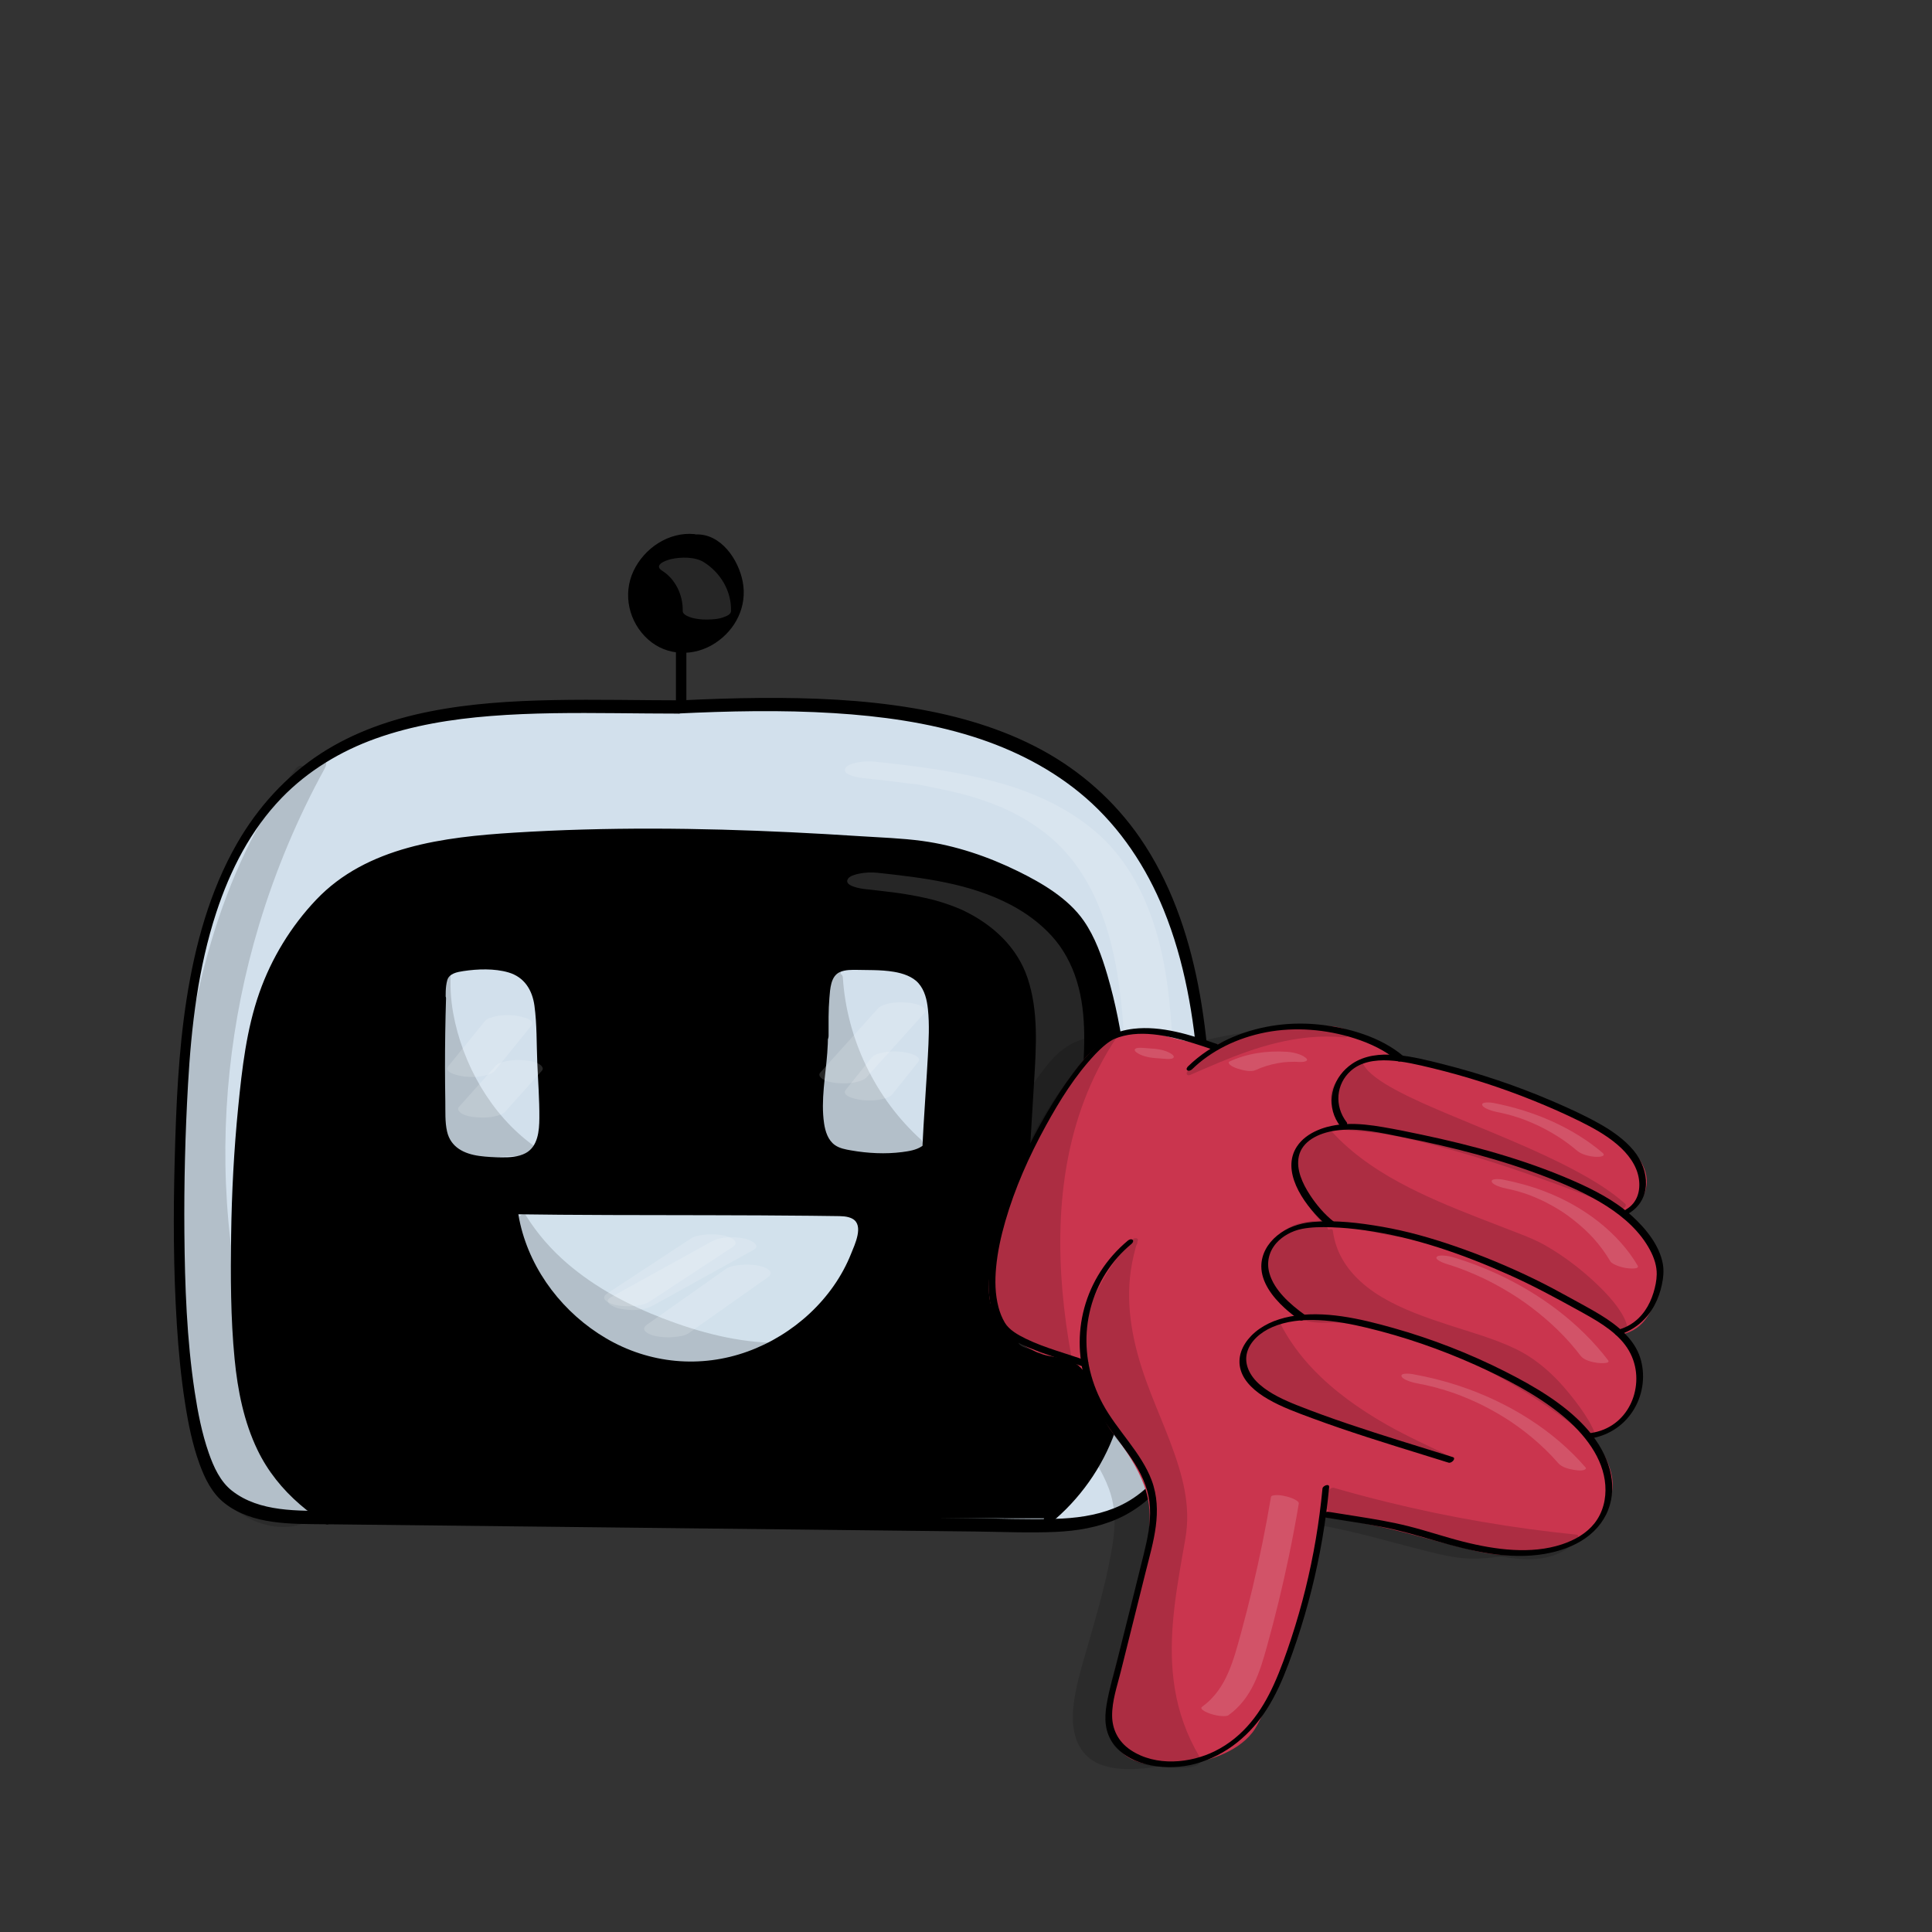 <?xml version="1.0" encoding="utf-8"?>
<!-- Generator: Adobe Adobe Illustrator 24.2.0, SVG Export Plug-In . SVG Version: 6.00 Build 0)  -->
<svg version="1.1" xmlns="http://www.w3.org/2000/svg" xmlns:xlink="http://www.w3.org/1999/xlink" x="0px" y="0px"
	 viewBox="0 0 2000 2000" style="enable-background:new 0 0 2000 2000;" xml:space="preserve">
<rect x="0" y="0" width="2000" height="2000" fill="#333333" stroke="none"/>
<style type="text/css">
	.st0{fill:#D2E0EC;}
	.st1{fill:#D2E1EC;}
	.st2{opacity:0.149;}
	.st3{fill:#FFFFFF;}
	.st4{fill:#CA354E;}
</style>
<g id="Ebene_3">
	<g>
		<path class="st0" d="M705.12,731.86c-239.27,0-487.47-32.22-514.71,374.85c-7.8,116.48-14.06,390.51,42.84,440.41
			c25.02,21.93,61.38,23.43,94.65,23.8c244.17,2.72,488.33,5.44,732.5,8.16c48.67,0.54,133.77,5.81,169.93-101.04
			c24.11-71.23,25-292.62,12.47-403.31c-37-326.77-268.02-356.25-540.45-342.87"/>
		<g>
			<path d="M707.7,725c-45.02-0.01-90.04-1.16-135.05-0.27c-42.83,0.85-85.93,3.45-128.02,11.85
				c-39.42,7.86-78.21,21.24-112.11,43.19c-36.34,23.53-65.7,55.96-87.2,93.44c-28.29,49.33-43.47,105.36-52.18,161.21
				c-8.53,54.69-10.79,110.35-12.28,165.63c-1.54,57.15-1.39,114.45,2.24,171.52c1.71,26.77,4.22,53.51,8.33,80.02
				c3.35,21.62,7.64,43.39,15.15,63.99c5.59,15.33,12.95,30.37,26.04,40.62c28.73,22.49,68.63,21.31,103.18,21.69
				c89.9,1,179.8,2,269.7,3.01c89.9,1,179.8,2,269.7,3.01c44.78,0.5,89.55,1,134.33,1.5c27.74,0.31,55.73,1.66,83.47,0.4
				c21.81-0.99,43.39-4.58,63.49-13.37c24.04-10.51,43.57-28.55,57.86-50.37c28.01-42.76,33.09-95.11,37.07-144.77
				c4.93-61.52,5.61-123.46,4.11-185.13c-1.41-57.9-4.22-116.39-15.42-173.34c-10.54-53.61-28.98-106.57-60.22-151.78
				c-26.18-37.89-61.21-68.92-101.68-90.84c-41.27-22.35-87.07-35.45-133.18-43.18c-52.16-8.75-105.28-10.91-158.09-10.52
				c-27.36,0.21-54.7,1.15-82.02,2.49c-3.53,0.17-6.17,3.27-7.33,6.42c-0.7,1.88-1.39,7.48,2.17,7.3
				c54.45-2.66,109.1-3.88,163.55-0.48c48.52,3.03,97.34,9.65,143.82,24.31c42.62,13.43,83.16,34.04,116.98,63.49
				c35.92,31.28,62.68,71.95,80.55,115.89c21.66,53.25,31.22,110.37,35.71,167.43c4.64,58.97,5.7,118.31,4.66,177.44
				c-0.96,54.09-2.71,109.18-12.57,162.5c-8.62,46.6-32.22,93.3-79.19,112.03c-19.38,7.72-40.34,10.42-61.07,10.96
				c-29.29,0.76-58.71-0.4-88-0.73c-88.15-0.98-176.3-1.96-264.45-2.95c-88.15-0.98-176.3-1.96-264.45-2.95
				c-44.08-0.49-88.15-0.98-132.23-1.47c-34.42-0.38-74.27,1.46-102.94-20.98c-12.12-9.49-18.98-24.64-24.01-39.05
				c-7.13-20.44-11.29-41.89-14.54-63.25c-8.26-54.39-10.22-109.82-10.7-164.76c-0.45-51.28,0.85-102.6,3.77-153.8
				c3.42-60.01,10.47-120.46,29.28-177.81c14.31-43.64,35.66-85.57,67.86-118.78c26.98-27.83,60.7-48.16,97.08-61.19
				c38.2-13.68,78.69-20.17,119.02-23.36c43.3-3.43,86.8-3.29,130.2-2.93c21.48,0.18,42.96,0.43,64.44,0.44
				C708.39,738.73,714.12,725,707.7,725L707.7,725z"/>
		</g>
	</g>
	<g>
		<g>
			<path d="M699.72,673.93c0,20.31,0,40.62,0,60.93c0,3.3,2.74,4.55,5.51,3.18c3.14-1.55,5.3-5.77,5.3-9.19c0-20.31,0-40.62,0-60.93
				c0-3.3-2.74-4.55-5.51-3.18C701.88,666.3,699.72,670.52,699.72,673.93L699.72,673.93z"/>
		</g>
	</g>
	<g>
		<path d="M718.09,560.04c30.3-1.29,52.45,41.55,45.29,68.46c-7.17,26.91-37.31,45.41-64.55,39.6
			c-27.24-5.81-47.22-34.99-42.79-62.48c4.43-27.5,32.57-48.92,60.25-45.88"/>
		<g>
			<path d="M715.51,566.9c18.79-0.46,32.85,15.56,39.3,31.81c6.95,17.52,6.13,36.25-8.41,49.66c-15.62,14.39-39.19,18.42-57.97,7.84
				c-18.1-10.2-30.91-32.3-26.9-53.29c4.47-23.43,29.34-38.49,52.17-36.31c5.79,0.55,11.78-13.09,5.16-13.72
				c-26.6-2.53-51.95,14.57-63.08,38.24c-11.42,24.27-4.72,53.05,15.11,70.81c19.62,17.57,47.92,17.97,69.57,3.73
				c21.3-14.01,33.27-38.25,28.39-63.56c-4.41-22.84-22.3-49.54-48.18-48.91C714.83,553.32,709.17,567.06,715.51,566.9L715.51,566.9
				z"/>
		</g>
	</g>
	<g>
		<path d="M340.76,1571.07c-50.72-34.73-88.37-75.11-94.21-190.86c-4.71-93.46-1.41-200.81,12.47-293.35
			c8.8-58.61,29.61-106.98,69.97-150.38c47.5-51.08,123.14-62.48,192.74-67.13c139.4-9.3,279.39-3.57,418.71,6.83
			c53.23,3.97,133.6,35.04,169.98,74.11c59.18,63.57,71.91,340.88,47.05,500.5c-7.19,46.17-35.35,91.68-71.71,121.02"/>
		<g>
			<path d="M344.51,1564.57c-18.46-12.67-35.93-26.77-49.81-44.49c-16.25-20.77-26.54-45.11-32.9-70.58
				c-9.32-37.34-10.49-76.1-11.4-114.4c-1.01-42.65-0.41-85.35,1.89-127.95c2.25-41.76,5.93-83.6,12.5-124.92
				c5.71-35.92,16.93-70.74,36.12-101.79c19.07-30.86,44.13-57.24,76.82-73.54c32.11-16.02,68.08-23.15,103.47-27.31
				c42.8-5.03,86.16-6.44,129.2-7.44c46.33-1.08,92.68-0.74,138.99,0.61c46.35,1.36,92.66,3.74,138.93,6.78
				c20.55,1.35,41.39,1.98,61.79,4.8c16.39,2.27,32.59,6.23,48.34,11.28c32.16,10.31,64.15,24.79,90.97,45.58
				c16.61,12.88,27.93,28.08,36.08,47.34c9.19,21.72,15.07,44.82,19.81,67.86c5.89,28.63,9.79,57.65,12.63,86.73
				c6.35,65.1,7.65,130.81,4.8,196.15c-1.31,30.14-3.57,60.26-7.34,90.2c-2,15.88-4.04,31.85-9,47.13
				c-5.79,17.82-14.33,34.76-25.08,50.12c-10.45,14.94-22.89,28.35-37.03,39.85c-2.49,2.03-4.83,6.43-3.73,9.69
				c1.13,3.36,4.48,2.53,6.68,0.75c30.28-24.65,54.07-58.11,67.11-94.95c10.73-30.31,13.02-63.63,15.77-95.47
				c5.75-66.5,6.26-133.59,2.42-200.22c-3.41-59.16-9.38-119.68-26.11-176.75c-5.72-19.51-12.83-39.58-24.5-56.42
				c-16.08-23.21-43.18-39.06-67.98-51.26c-31.02-15.26-64.98-26.77-99.31-31.42c-21.19-2.87-42.81-3.53-64.14-4.91
				c-23.8-1.55-47.61-2.92-71.43-4.07c-95.53-4.6-191.34-5.57-286.83,0.4c-72.22,4.52-152.43,14.11-204.96,69.49
				c-26.05,27.46-46.2,60.44-58.76,96.14c-13.37,38.03-17.94,78.47-21.91,118.37c-4.39,44.05-6.72,88.3-7.33,132.56
				c-0.59,42.62-0.56,85.77,3.58,128.23c3.16,32.44,9.55,64.94,23.81,94.46c10.49,21.72,25.56,40.39,43.75,56.14
				c8.42,7.29,17.4,13.9,26.58,20.2C341.95,1580.95,349.68,1568.12,344.51,1564.57L344.51,1564.57z"/>
		</g>
	</g>
	<g>
		<path class="st0" d="M456.34,1036.52c-1.24,40.22-1.39,80.47-0.47,120.7c0.24,10.67,0.78,22.01,6.86,30.77
			c9.73,14.02,29.31,16.03,46.36,16.73c13.49,0.55,28.16,0.77,39.01-7.27c15.58-11.54,16.26-34.2,15.46-53.57
			c-1.24-30.04-2.48-60.07-3.73-90.11c-0.62-14.93-1.72-31.14-11.58-42.38c-13.2-15.04-36.19-15.06-56.16-13.89
			c-9.98,0.58-20.69,1.44-28.4,7.8c-7.71,6.36-7.71,21.89-7.71,35.15"/>
		<g>
			<path d="M450.93,1039.52c-0.73,24.07-1.09,48.14-1.06,72.22c0.02,12.2,0.13,24.41,0.35,36.61c0.18,10.3-0.13,20.88,1.98,31.01
				c3.83,18.39,18.39,27.53,35.93,30.53c8.88,1.52,18.05,1.89,27.04,1.92c9.48,0.03,19.1-0.86,27.76-5.02
				c16.35-7.86,23.81-25.76,25.55-42.88c2.09-20.52-0.3-41.66-1.15-62.2c-0.5-12.08-1-24.16-1.5-36.24
				c-0.44-10.63-0.52-21.34-1.97-31.9c-2.49-18.07-11.12-33.62-29.18-39.66c-9.38-3.14-19.28-3.83-29.11-3.69
				c-10.17,0.15-21.31,0.15-31.07,3.3c-9.66,3.12-17.14,9.45-20.61,19.12c-3.51,9.78-3.34,20.57-3.34,30.82
				c0,3.31,2.74,4.55,5.51,3.18c3.14-1.56,5.3-5.77,5.3-9.19c0-7.46-0.4-15.45,1.63-22.71c1.96-7.02,10.29-8.5,16.66-9.47
				c14.79-2.25,32.21-2.85,46.68,1.38c16.42,4.81,24.69,18.13,26.92,34.48c2.63,19.29,2.13,39.31,2.93,58.74
				c0.79,19.16,2.31,38.45,2.15,57.63c-0.1,13.01-1.38,29.39-14.26,36.24c-7.44,3.96-16.29,4.42-24.54,4.35
				c-7.8-0.06-15.7-0.4-23.43-1.48c-15.59-2.17-29.61-8.85-33.33-25.41c-2.24-9.95-1.62-20.69-1.79-30.83
				c-0.2-11.87-0.3-23.75-0.32-35.62c-0.02-23.75,0.34-47.5,1.06-71.23c0.1-3.33-2.81-4.52-5.51-3.18
				C453.02,1031.93,451.04,1036.08,450.93,1039.52L450.93,1039.52z"/>
		</g>
	</g>
	<g>
		<path class="st0" d="M851.74,1074.23c0,44.19-16.77,103.93,11.23,119.14c15.25,8.29,96.23,13.89,97.36-9.64
			c7.34-152.91,24.44-186.41-60.04-186.41c-15.44,0-30.83-2.45-39.78,10.13c-8.94,12.58-8.18,44.86-8.18,67.8"/>
		<g>
			<path d="M846.33,1077.23c-0.1,27.26-5.86,54.31-4.89,81.6c0.67,18.7,5.56,38.32,25.54,43.83c17.55,4.84,37.11,5.58,55.18,4.33
				c15.24-1.05,36.89-3.66,42.58-20.68c2.08-6.21,1.38-13.57,1.73-20.04c0.41-7.66,0.86-15.32,1.34-22.98
				c0.82-13.31,1.73-26.62,2.56-39.92c1.21-19.29,2.68-38.79,1.55-58.12c-0.71-12.13-2.37-25.31-9.37-35.61
				c-6.25-9.2-16.29-13.9-26.84-16.34c-7.03-1.62-14.27-2.28-21.47-2.6c-11.67-0.53-24.13-1.48-35.68,0.34
				c-30.5,4.8-31.19,42.09-31.57,66.06c-0.11,7.05-0.06,14.11-0.06,21.17c0,3.3,2.74,4.55,5.51,3.18c3.14-1.55,5.31-5.78,5.3-9.19
				c-0.01-13.04-0.27-26.13,0.84-39.14c0.78-9.11,1.21-22.71,10.98-26.9c5.65-2.42,12.16-2.29,18.19-2.2
				c5.5,0.08,11,0.11,16.49,0.24c7.03,0.16,14.09,0.59,21.03,1.74c9.43,1.55,19.52,4.96,25.54,11.83
				c6.47,7.38,8.73,17.17,9.75,26.73c1.72,16.17,0.8,32.63-0.06,48.83c-1.29,24.13-3.11,48.23-4.48,72.35
				c-0.2,3.57-0.4,7.15-0.58,10.72c-0.09,1.7-0.18,3.4-0.26,5.09c-0.06,1.15-0.12,2.3-0.17,3.45c-0.02,0.32,0.09,2.62-0.05,1.16
				c0.05,0.52,0.17-0.51,0.44-0.63c-0.93,0.39-0.21,0.29-0.27,0.34c-0.66,0.64-1.16,0.95-1.09,0.9c-5.76,3.83-13.38,4.96-20.09,5.84
				c-17.34,2.26-35.67,1.29-52.87-1.72c-5.78-1.01-11.9-2.07-16.79-5.52c-7.21-5.07-10.01-14.26-11.23-22.58
				c-3.49-23.89,1.58-48.91,3.3-72.76c0.45-6.26,0.76-12.52,0.78-18.79c0.01-3.31-2.75-4.55-5.51-3.18
				C848.48,1069.6,846.34,1073.82,846.33,1077.23L846.33,1077.23z"/>
		</g>
	</g>
	<g>
		<path class="st1" d="M530.81,1250.07c110.81,1.66,227.63,0.31,338.44,1.97c8.03,0.12,17.33,0.88,21.9,7.48
			c3.89,5.62,2.67,13.21,0.92,19.82c-21.86,82.65-107.44,143.45-192.68,136.87s-160.49-79.79-169.4-164.82"/>
		<g>
			<path d="M528.23,1256.93c69.01,1.02,138.02,0.91,207.03,1.05c34.63,0.07,69.27,0.2,103.9,0.57c8.54,0.09,17.08,0.19,25.61,0.32
				c5.89,0.09,12.55-0.11,17.85,2.88c11.91,6.73,2.15,26.76-1.58,36.11c-18.69,46.95-59.74,84.01-106.92,101.15
				c-48.88,17.75-101.99,12.71-146.79-13.63c-43.59-25.61-77.28-68.78-88.76-118.29c-1.43-6.17-2.5-12.41-3.19-18.71
				c-0.97-8.86-11.45,0.23-10.81,6c5.87,53.78,36.28,102.43,79.9,133.95c44,31.79,99.59,43.14,152.18,28.89
				c52.62-14.26,99.27-51.11,124.95-99.26c6.54-12.27,11.7-25.17,15.34-38.58c3.69-13.58,3.03-28.78-12.88-32.9
				c-7.29-1.89-15.19-1.36-22.65-1.46c-8.88-0.12-17.75-0.22-26.63-0.3c-18.24-0.17-36.48-0.28-54.72-0.36
				c-73.38-0.3-146.75-0.02-220.13-0.82c-8.85-0.1-17.7-0.21-26.55-0.34C527.54,1243.12,521.77,1256.83,528.23,1256.93
				L528.23,1256.93z"/>
		</g>
	</g>
</g>
<g id="Ebene_4">
	<g class="st2">
		<path d="M539.75,1263.89c24.55,40.04,63.31,69.82,105.27,90.91c41.97,21.09,104.69,42.24,157.53,42.24
			c-49.15,14.86-129.39,13.22-173.62-12.87c-44.23-26.08-87.76-78.97-98.54-129.17"/>
		<g>
			<path d="M535.1,1269.56c41.88,67.68,120.48,105.9,195.34,124.72c22.73,5.72,46.06,9.52,69.54,9.62
				c1.28-4.54,2.57-9.07,3.85-13.61c-40.12,11.96-85.33,12.39-126.14,3.79c-19.9-4.19-38.35-11.38-55.17-22.89
				c-19.79-13.53-37.15-30.57-51.75-49.55c-16.22-21.08-29.38-45-35.15-71.12c-0.77-3.5-4.71-2.34-6.68-0.75
				c-2.69,2.18-4.49,6.25-3.73,9.69c10.5,47.54,43.93,90.39,82.25,119.28c17.22,12.98,35.86,21.84,56.76,27.13
				c21.46,5.43,43.76,7.53,65.86,7.42c23.92-0.12,48.24-2.67,71.22-9.52c3.16-0.94,5.45-4.13,6.28-7.19c0.54-2,0.76-6.4-2.43-6.42
				c-40.75-0.16-81.39-10.88-119.19-25.48c-35.54-13.73-69.77-31.88-98.78-56.81c-16.65-14.31-31.2-30.98-42.76-49.66
				C541,1252.74,532,1264.56,535.1,1269.56L535.1,1269.56z"/>
		</g>
	</g>
	<g class="st2">
		<path d="M461.47,1007.64c-5.64,66.19,32.6,145.51,86.5,184.34c-26.66-8.1-60.11,11.16-81.28-6.95
			c-11.35-9.71-13.43-26.24-14.18-41.16c-2.14-42.62,0.13-85.47,6.77-127.62"/>
		<g>
			<path d="M456.07,1010.64c-4.49,55.78,18.7,114.07,54.43,156.27c9.97,11.78,21.24,22.49,33.73,31.57
				c2.11-4.45,4.22-8.9,6.33-13.36c-13.9-3.96-28.45-1.34-42.52,0.24c-13.4,1.5-29.23,2.32-39.25-8.47
				c-10.03-10.79-10.5-26.97-11.09-40.86c-0.81-19.06-0.73-38.15,0.22-57.2c1.07-21.41,3.33-42.73,6.63-63.91
				c0.44-2.85-0.56-6.01-3.99-5.41c-3.32,0.58-6.05,5.04-6.53,8.08c-6.21,39.85-8.75,80.26-7.3,120.57
				c0.55,15.27,0.79,32.3,9.33,45.61c8.21,12.79,22.72,16.69,37.13,16.11c17.37-0.7,35.03-5.93,52.21-1.03
				c5.23,1.49,10.77-10.13,6.33-13.36c-43.65-31.74-73.15-84.15-82.62-136.83c-2.61-14.51-3.41-29.32-2.23-44.01
				c0.27-3.37-2.92-4.47-5.51-3.18C458.03,1003.11,456.35,1007.16,456.07,1010.64L456.07,1010.64z"/>
		</g>
	</g>
	<g class="st2">
		<path d="M867.12,1014.94c3.91,65,34.31,128.01,82.76,171.52c-15.96,3.32-32.23,6.66-48.43,4.89c-16.2-1.77-33.61,2.47-41.71-11.67
			c-7.8-13.62-3.38-49.35-2.05-64.99c3.23-38.01,4.15-69.05,7.39-107.06"/>
		<g>
			<path d="M861.71,1017.94c4.24,66.77,34.8,130.15,84.41,175.01c1.67-4.41,3.35-8.83,5.02-13.24c-10.73,2.23-21.56,4.56-32.53,5.12
				c-8.96,0.46-17.85-0.76-26.8-0.93c-7-0.13-14.94,0.15-21.2-3.48c-5.48-3.17-7.67-8.68-8.81-14.59
				c-2.62-13.64-1.03-28.37,0.18-42.09c1.51-17.08,2.86-34.16,3.92-51.27c1.41-22.63,2.66-45.26,4.57-67.85
				c0.28-3.37-2.93-4.46-5.51-3.18c-3.35,1.66-5.01,5.7-5.3,9.19c-3.33,39.47-4.95,79.05-8.44,118.51
				c-1.31,14.87-2.62,30.28,0.07,45.07c1.18,6.51,3.66,12.72,8.83,17.08c5.59,4.7,13.15,5.81,20.21,6.16
				c9.97,0.49,20.24,1.46,30.2,1.22c12.86-0.31,25.51-2.86,38.07-5.47c4.85-1.01,9.09-9.56,5.02-13.24
				c-47.36-42.82-77.06-104.32-81.1-168.02c-0.21-3.24-2.6-4.62-5.51-3.18C864.03,1010.24,861.5,1014.6,861.71,1017.94
				L861.71,1017.94z"/>
		</g>
	</g>
	<g class="st2">
		<path d="M332.24,793.26c-131.56,238.97-143.52,536.14-8.81,773.34c-28.6,16.98-67.56,2.65-88.51-23.17
			c-47.46-58.47-106.29-507.75,74.11-743.97"/>
		<g>
			<path d="M328.34,791.01c-51.39,93.57-85.48,196.63-99.08,302.56c-13.42,104.47-7.14,211.55,20.98,313.18
				c15.97,57.72,39.03,113.4,68.54,165.51c1.52-3.95,3.03-7.9,4.55-11.85c-28.59,16.45-68.01,0.29-85.72-25.29
				c-7.1-10.25-10.82-21.28-14.77-33.51c-13.35-41.37-19.93-85.15-24.55-128.26c-6.38-59.51-7.98-119.6-5.1-179.38
				c3.17-65.81,11.95-131.59,28.59-195.41c16.26-62.37,40.57-123.34,76.8-176.9c4.22-6.24,8.65-12.33,13.21-18.32
				c1.77-2.33,4.02-6.78,1.89-9.56c-2.08-2.72-5.89-0.23-7.41,1.77c-40.54,53.24-68.53,115.07-87.55,178.98
				c-19.5,65.49-30.2,133.31-34.93,201.4c-4.34,62.41-3.64,125.26,2.11,187.57c4.31,46.67,10.78,93.94,24.06,139.01
				c4.01,13.62,8.62,27.53,15.79,39.87c13.98,24.05,44.83,40.43,72.51,38.21c8.98-0.72,17.48-3.32,25.29-7.82
				c3.65-2.1,6.84-7.8,4.55-11.85c-51.47-90.88-82.32-192.73-91.67-296.68c-9.27-103.06,1.91-207.87,31.79-306.91
				c16.94-56.14,39.71-110.44,67.94-161.84c1.25-2.28,2.83-7.03-0.15-8.75C333.07,785.09,329.55,788.81,328.34,791.01L328.34,791.01
				z"/>
		</g>
	</g>
	<g class="st2">
		<g>
			<path d="M832.61,1026.39c5.84,0,11.57-13.72,5.16-13.72C831.93,1012.66,826.2,1026.39,832.61,1026.39L832.61,1026.39z"/>
		</g>
	</g>
</g>
<g id="Ebene_5">
	<g class="st2">
		<g>
			<path class="st3" d="M892.93,805.4c8.93,0.95,17.85,1.92,26.76,2.99c4.37,0.52,8.73,1.07,13.1,1.65
				c2.06,0.27,4.11,0.55,6.17,0.83c1.03,0.14,2.06,0.29,3.08,0.43c1.48,0.21,6.35,0.23,0.2,0.02c8.56,0.29,17.69,2.82,26.1,4.44
				c8.87,1.71,17.69,3.64,26.45,5.85c0.99,0.25,1.99,0.51,2.98,0.77c0.66,0.17,3.87,1.06,1.18,0.31c-2.68-0.75,0.51,0.15,1.17,0.34
				c1.23,0.35,2.45,0.7,3.68,1.06c4.39,1.29,8.75,2.66,13.08,4.13c8.11,2.75,16.05,5.89,23.9,9.29c-2.72-1.18-0.33-0.15,0.18,0.09
				c0.9,0.43,1.81,0.85,2.7,1.28c1.79,0.86,3.58,1.75,5.35,2.65c3.98,2.03,7.89,4.18,11.74,6.45c7.47,4.41,14.67,9.28,21.51,14.63
				c60.11,47.05,75.71,128.59,80.67,201.3c3.43,50.21,3.36,100.84,13.29,150.37c1.7,8.47,18.55,8.85,25,8.75
				c5.85-0.09,12.19-0.38,17.68-2.56c2.2-0.87,7.98-2.92,7.32-6.19c-17.07-85.08-4.47-174.31-31.69-257.63
				c-11.9-36.42-30.85-70.4-60.22-95.57c-28.31-24.26-62.43-40.04-98.11-50.22c-42.43-12.1-86.21-17.71-129.98-22.35
				c-6.2-0.66-13.15-0.42-19.26,0.88c-3.14,0.67-9.4,2.14-11.49,5.23C870.24,802.39,889.78,805.06,892.93,805.4L892.93,805.4z"/>
		</g>
	</g>
	<g class="st2">
		<g>
			<path class="st3" d="M685.48,590.82c13.52,8.53,21.72,24.98,21.26,41.78c-0.09,3.28,5.17,5.4,7.32,6.19
				c5.34,1.97,12.06,2.65,17.68,2.56c5.85-0.09,12.19-0.38,17.68-2.56c2.69-1.07,7.23-2.65,7.32-6.19
				c0.56-20.71-10.78-39.7-28.09-50.61c-9.15-5.77-24.04-5.5-34.2-3.14C689.25,580.05,676.05,584.88,685.48,590.82L685.48,590.82z"
				/>
		</g>
	</g>
	<g class="st2">
		<g>
			<path class="st3" d="M895.34,920.38c9.85,1.07,19.71,2.15,29.54,3.43c2.46,0.32,4.91,0.66,7.37,1c1.04,0.14,4.43,0.5-0.46-0.07
				c1.22,0.14,2.46,0.38,3.67,0.57c4.88,0.78,9.76,1.64,14.61,2.6c4.84,0.96,9.67,2.02,14.46,3.2c1.2,0.3,2.39,0.61,3.59,0.91
				c-0.35-0.09-2.83-0.81-0.6-0.16c2.67,0.78,5.33,1.54,7.98,2.38c4.35,1.38,8.66,2.89,12.91,4.54c1.71,0.67,3.41,1.36,5.1,2.08
				c0.37,0.16,3.37,1.45,1.65,0.69c-1.71-0.75,2.01,0.94,2.33,1.1c29.85,14.36,55.26,37.35,66.15,69.56
				c11.57,34.25,9.02,71.39,6.88,106.88c-2.55,42.34-5.11,84.68-7.66,127.02c-2.87,47.63-5.74,95.26-8.62,142.9
				c-0.2,3.24,5.29,5.44,7.32,6.19c5.34,1.97,12.06,2.65,17.68,2.56c5.85-0.09,12.19-0.38,17.68-2.56c2.76-1.1,7.11-2.62,7.32-6.19
				c5.27-87.33,10.53-174.65,15.8-261.98c2.23-37.01,5.77-75.7-5.39-111.7c-5.35-17.26-13.83-33.23-26.06-46.6
				c-11.96-13.08-26.64-23.85-42.3-32.08c-42.43-22.31-90.7-28.02-137.67-33.14c-6.19-0.67-13.16-0.42-19.26,0.88
				c-3.14,0.67-9.4,2.14-11.49,5.23C872.64,917.38,892.2,920.04,895.34,920.38L895.34,920.38z"/>
		</g>
	</g>
	<g class="st2">
		<g>
			<path class="st3" d="M897.28,1115.04c19.91-22.13,39.83-44.25,59.74-66.38c2.33-2.59-0.49-5.42-2.52-6.74
				c-3.98-2.59-10.4-3.65-14.94-4.02c-6.36-0.53-13.02-0.57-19.26,0.88c-4.05,0.94-8.59,2.01-11.49,5.23
				c-19.91,22.13-39.83,44.25-59.74,66.38c-2.33,2.59,0.49,5.42,2.52,6.74c3.98,2.59,10.4,3.65,14.94,4.02
				c6.36,0.53,13.02,0.57,19.26-0.88C889.84,1119.32,894.38,1118.26,897.28,1115.04L897.28,1115.04z"/>
		</g>
	</g>
	<g class="st2">
		<g>
			<path class="st3" d="M923.83,1132.74c8.85-11.06,17.7-22.13,26.55-33.19c5.84-7.31-14.13-10.49-17.46-10.76
				c-6.36-0.53-13.02-0.57-19.26,0.88c-3.91,0.91-8.85,1.92-11.49,5.23c-8.85,11.06-17.7,22.13-26.55,33.19
				c-5.84,7.31,14.13,10.49,17.46,10.76c6.36,0.53,13.02,0.57,19.26-0.88C916.25,1137.06,921.19,1136.04,923.83,1132.74
				L923.83,1132.74z"/>
		</g>
	</g>
	<g class="st2">
		<g>
			<path class="st3" d="M675.69,1351.61c34.66-19.17,69.33-38.35,103.99-57.52c9.7-5.36-4.24-11.06-8.97-11.97
				c-10.71-2.05-24.33-2.33-34.2,3.14c-34.66,19.17-69.33,38.35-103.99,57.52c-9.7,5.36,4.24,11.06,8.97,11.97
				C652.2,1356.8,665.82,1357.07,675.69,1351.61L675.69,1351.61z"/>
		</g>
	</g>
	<g class="st2">
		<g>
			<path class="st3" d="M512.3,1108.4c12.54-15.49,25.08-30.98,37.61-46.46c5.89-7.28-14.16-10.49-17.46-10.76
				c-6.36-0.53-13.02-0.57-19.26,0.88c-3.92,0.91-8.82,1.93-11.49,5.23c-12.54,15.49-25.08,30.98-37.61,46.46
				c-5.89,7.28,14.16,10.49,17.46,10.76c6.36,0.53,13.02,0.57,19.26-0.88C504.73,1112.71,509.63,1111.7,512.3,1108.4L512.3,1108.4z"
				/>
		</g>
	</g>
	<g class="st2">
		<g>
			<path class="st3" d="M523.36,1150.44c12.54-14.01,25.08-28.03,37.61-42.04c2.32-2.6-0.48-5.42-2.52-6.74
				c-3.98-2.59-10.4-3.65-14.94-4.02c-6.36-0.53-13.02-0.57-19.26,0.88c-4.05,0.94-8.6,2-11.49,5.23
				c-12.54,14.01-25.08,28.03-37.61,42.04c-2.32,2.6,0.48,5.42,2.52,6.74c3.98,2.59,10.4,3.65,14.94,4.02
				c6.36,0.53,13.02,0.57,19.26-0.88C515.92,1154.72,520.47,1153.67,523.36,1150.44L523.36,1150.44z"/>
		</g>
	</g>
	<g class="st2">
		<g>
			<path class="st3" d="M671.71,1347.86c28.89-18.98,57.79-37.95,86.68-56.93c8.99-5.91-3.58-10.94-8.97-11.97
				c-6.29-1.21-12.9-1.62-19.26-0.88c-4.96,0.58-10.68,1.22-14.94,4.02c-28.89,18.98-57.79,37.95-86.68,56.93
				c-8.99,5.91,3.58,10.94,8.97,11.97c6.29,1.21,12.9,1.62,19.26,0.88C661.72,1351.3,667.45,1350.66,671.71,1347.86L671.71,1347.86z
				"/>
		</g>
	</g>
	<g class="st2">
		<g>
			<path class="st3" d="M713.05,1380.02c27.24-19.24,54.48-38.48,81.72-57.72c8.67-6.12-3.28-10.88-8.97-11.97
				c-6.29-1.21-12.9-1.62-19.26-0.88c-4.86,0.56-10.85,1.13-14.94,4.02c-27.24,19.24-54.48,38.48-81.72,57.72
				c-8.67,6.12,3.28,10.88,8.97,11.97c6.29,1.21,12.9,1.62,19.26,0.88C702.98,1383.48,708.96,1382.92,713.05,1380.02L713.05,1380.02
				z"/>
		</g>
	</g>
</g>
<g id="Ebene_6">
	<g>
		<g id="Ebene_5_1_">
			<g class="st2">
				<path d="M1408.1,1103.91c-20.05-12.41-25.6-21.65-57.85-32.98c-21.28-7.47-104.54,5.03-125.93,16.69
					c-7.7,4.19-11.05,1.26-37.6-4.01c-14.97-2.97-29.74-9.18-44.72-8.57c-22.13,0.91-39.67,9.3-51.77,24
					c-48.85,59.39-80.37,134.96-96.08,207.67c-5.15,23.84-7.13,51.71,13.06,71.25c13.03,12.6,30.24,25.18,49.31,27.39
					c39.25,4.55,35.46,25.59,55.25,69.73c3.51,7.83,48.89,53.89,45.57,101.21c-3.48,49.63-22.35,104.94-33.24,145.82
					c-7.66,28.74-20.59,71.2,5.05,94.3c17.63,15.89,53.7,13.03,77.1,7.9c23.4-5.14,46.27-16.83,55.73-35.2
					c42.04-81.67,54.36-125.46,70.06-218.26c60.87,5.79,111.24,24.31,167.31,36.75c24.83,5.51,53.55,2.38,76.68-4.18
					c25.24-7.16,49.23-32.78,52.95-55.14c3.72-22.36-14.67-48.75-25.6-59.69c58.59-5.01,66.21-72.99,34.65-114.31
					c33.59-3.85,39.34-32.62,38.7-57.77c-0.64-25.15-12.1-37.29-37.47-60.31c24.63-2.82,31.83-28.21,19.96-47.66
					s-35.11-34.37-57.63-45.61c-60.79-30.34-118.5-44.55-193.55-62.43"/>
				<g>
					<path d="M1410.99,1101.37c-9.95-6.2-18.74-13.62-28.77-19.72c-5.51-3.35-11.37-6.29-17.4-8.86c-5.3-2.26-10.86-4.74-16.61-5.84
						c-9.1-1.74-18.56-1.45-27.58-0.99c-11.97,0.6-23.82,1.91-35.51,3.62c-11.81,1.72-23.52,3.87-34.94,6.65
						c-8.54,2.08-17.28,4.39-24.89,8.09c-2.4,1.17-4.29,2.33-7.28,2.28c-4.05-0.07-8.27-1.34-12.22-2.24
						c-7.8-1.78-15.7-3.2-23.45-5.12c-8.79-2.18-17.44-4.92-26.4-6.34c-14.75-2.33-30.27,0.24-42.75,5.82
						c-13.05,5.82-22,14.77-30.02,24.9c-19.08,24.09-35.02,50.03-48.4,76.93c-13.54,27.2-24.46,55.47-33.11,84.34
						c-4.26,14.19-7.97,28.55-11.05,43.03c-2.51,11.81-4.21,24.01-3.02,36.28c1.12,11.6,5.09,23.26,13.74,33.11
						c10.08,11.48,24.86,22.57,40.55,28.01c11.53,3.99,24.56,2.95,35.02,9.69c7.95,5.13,11.96,12.93,15.18,20.45
						c4.94,11.57,8.66,23.4,13.53,35c2.62,6.25,5.72,10.98,10.02,16.58c13.23,17.24,25.35,35.15,32.46,54.49
						c9.93,27.04,4.75,53.94-0.62,80.14c-5.8,28.27-14.07,55.93-21.95,83.68c-6.21,21.85-13.42,44.03-14.81,66.9
						c-1.19,19.62,3.5,44.93,29.01,54.55c13.94,5.26,29.8,5.17,44.01,3.85c14.85-1.37,29.48-4.44,42.63-9.76
						c13.27-5.37,25.3-13.11,33.45-23.38c4.55-5.73,7.46-12.32,10.67-18.68c3.29-6.53,6.51-13.08,9.64-19.67
						c11-23.12,20.84-46.69,28.72-70.89c7.87-24.2,13.74-48.94,18.67-73.87c2.91-14.69,5.51-29.43,8.02-44.2
						c-1.65,1.22-3.29,2.44-4.94,3.67c33.22,3.23,65.78,10.73,98.11,19.23c15.39,4.05,30.72,8.25,46.16,12.11
						c14.89,3.73,29.76,7.55,45.06,8.13c14.64,0.56,29.2-1,43.03-3.91c11.79-2.48,22.62-5.94,32.17-11.96
						c18.04-11.37,33.16-29.05,37.08-48.4c4.3-21.26-8.94-45.82-25.9-63c-1.18,1.82-2.34,3.64-3.52,5.46
						c49.46-4.59,64.02-50.99,53.98-87.75c-3-11.01-8-21.71-15.39-31.51c-1.32,1.65-2.63,3.3-3.94,4.94
						c24.06-3.02,37.01-19.32,41.01-38.32c3.79-18.01,3.57-38.98-8.38-56.16c-7.44-10.69-17.86-19.95-27.88-29.06
						c-1.18,1.82-2.34,3.64-3.52,5.46c18.54-2.42,29.18-16.4,29.66-31.59c0.58-18.47-14.54-35.08-31.01-47.41
						c-19.22-14.39-42.41-25.05-65.11-34.58c-23.31-9.78-47.4-17.88-71.81-24.94c-29.75-8.61-59.93-15.78-90.06-22.96
						c-3.36-0.8-8.19,4.86-4.51,5.74c47.75,11.38,95.82,22.72,141.72,39.91c22.02,8.25,44.02,17.63,64.19,29.08
						c18.41,10.45,37.95,24.34,46.25,41.97c7.28,15.45,3.19,36.18-18.05,38.95c-2.23,0.29-5.68,3.49-3.52,5.46
						c14.84,13.47,30.96,27.69,35.24,45.81c2.09,8.83,2.07,17.99,1.23,26.72c-0.83,8.65-2.7,17.45-7.48,24.96
						c-5.53,8.71-14.85,13.65-26.72,15.14c-1.9,0.24-5.38,3.04-3.94,4.94c12.07,15.99,18.03,34.55,18.17,52.6
						c0.14,16.81-5.07,34.48-19.25,45.92c-7.93,6.4-18.39,9.8-29.63,10.85c-2.4,0.22-5.48,3.47-3.52,5.46
						c14.45,14.64,25.91,34.94,25.47,53.27c-0.47,18.99-15.44,37.08-32.19,47.99c-9.17,5.98-19.64,9.17-31.13,11.49
						c-13.61,2.75-27.83,4.12-42.21,3.33c-14.5-0.8-28.7-4.65-42.81-8.2c-14.58-3.68-29.09-7.63-43.62-11.46
						c-33.11-8.72-66.47-16.39-100.48-19.7c-2.25-0.22-4.65,1.99-4.94,3.67c-8.6,50.74-18.73,101.16-38,149.17
						c-4.85,12.11-10.15,24.06-15.74,35.89c-2.98,6.32-6.05,12.61-9.18,18.88c-3.15,6.32-5.91,13.07-10.18,18.88
						c-15.57,21.18-48.79,29.91-78.33,30.94c-13.97,0.49-30.6-0.67-42.3-9.13c-9.54-6.9-14.35-17.23-16.21-27.03
						c-4.12-21.68,2.35-43.32,7.82-63.69c6.79-25.26,14.49-50.28,20.98-75.62c3.59-13.98,6.82-28.06,9.31-42.29
						c2.27-13.05,4.62-26.52,4.21-39.94c-0.68-21.9-10.63-43.69-23.53-63.44c-4.83-7.4-10.17-14.57-15.63-21.69
						c-4.33-5.64-7.24-10.37-9.87-16.69c-4.64-11.1-8.26-22.41-12.9-33.51c-3.1-7.4-6.98-15.22-14.18-20.77
						c-7.62-5.87-17.28-7.8-26.84-9.13c-18.19-2.53-33.41-13.38-45.7-24.83c-21.32-19.87-19.89-46.28-15.17-69.3
						c5.83-28.44,14.22-56.42,24.68-83.58c10.59-27.5,23.49-54.26,39.1-79.73c7.76-12.65,16.23-24.95,25.45-36.81
						c7.9-10.16,16.12-19.6,29.55-25.01c14.31-5.76,30.12-6.22,46.19-2.24c14.93,3.7,29.79,7.35,44.84,10.52
						c7.43,1.57,12.51,1.43,18.75-1.67c7.08-3.52,15.22-5.68,23.2-7.63c22.06-5.38,45.36-8.95,68.74-10.13
						c8.61-0.43,17.94-0.9,26.64,0.86c5.75,1.16,11.37,3.73,16.67,6.02c6.03,2.6,11.82,5.58,17.28,9.02
						c9.29,5.88,17.62,12.76,26.96,18.59C1408.3,1108.37,1413.88,1103.17,1410.99,1101.37L1410.99,1101.37z"/>
				</g>
			</g>
		</g>
		<g id="Ebene_5_Kopie">
			<g>
				<path class="st4" d="M1444.51,1100.25c-20.05-12.41-25.6-21.65-57.85-32.98c-21.28-7.47-104.54,5.03-125.93,16.69
					c-7.7,4.19-11.05,1.26-37.6-4.01c-14.97-2.97-29.74-9.18-44.72-8.57c-22.13,0.91-39.67,9.3-51.77,24
					c-48.84,59.39-80.37,134.96-96.08,207.67c-5.15,23.84-7.13,51.71,13.06,71.25c13.03,12.6,30.24,25.18,49.31,27.39
					c39.25,4.55,35.46,25.59,55.25,69.73c3.51,7.83,48.89,53.89,45.57,101.21c-3.48,49.63-22.35,104.94-33.24,145.82
					c-7.66,28.74-20.59,71.2,5.05,94.3c17.63,15.89,53.7,13.03,77.1,7.9c23.4-5.14,46.27-16.83,55.73-35.2
					c42.04-81.67,54.36-125.46,70.06-218.26c60.87,5.79,111.24,24.31,167.31,36.75c24.83,5.51,53.55,2.38,76.68-4.18
					c25.24-7.16,49.23-32.78,52.95-55.14s-14.67-48.75-25.6-59.69c58.59-5.01,67.12-64.43,35.56-105.75
					c33.6-3.85,38.43-41.19,37.8-66.34c-0.63-25.15-12.1-37.29-37.47-60.31c24.63-2.82,31.83-28.21,19.96-47.66
					s-35.11-34.37-57.63-45.61c-60.79-30.34-118.5-44.55-193.55-62.43"/>
				<g>
					<path class="st4" d="M1447.4,1097.71c-9.95-6.2-18.74-13.62-28.77-19.72c-5.51-3.35-11.37-6.29-17.4-8.86
						c-5.3-2.26-10.86-4.74-16.61-5.84c-9.1-1.74-18.56-1.45-27.58-0.99c-11.97,0.6-23.82,1.91-35.51,3.62
						c-11.81,1.72-23.52,3.87-34.94,6.65c-8.54,2.08-17.28,4.39-24.89,8.09c-2.4,1.17-4.29,2.33-7.28,2.28
						c-4.05-0.07-8.27-1.34-12.22-2.24c-7.8-1.78-15.7-3.2-23.45-5.12c-8.79-2.18-17.44-4.92-26.4-6.34
						c-14.75-2.33-30.27,0.24-42.75,5.82c-13.05,5.82-22,14.77-30.02,24.9c-19.08,24.09-35.02,50.03-48.4,76.93
						c-13.54,27.2-24.46,55.47-33.11,84.34c-4.26,14.19-7.97,28.55-11.05,43.03c-2.51,11.81-4.21,24.01-3.02,36.28
						c1.12,11.6,5.09,23.26,13.74,33.11c10.08,11.48,24.86,22.57,40.55,28.01c11.53,3.99,24.56,2.95,35.02,9.69
						c7.95,5.13,11.96,12.93,15.18,20.45c4.94,11.57,8.66,23.4,13.53,35c2.62,6.25,5.72,10.98,10.02,16.58
						c13.23,17.24,25.35,35.15,32.46,54.49c9.93,27.04,4.75,53.94-0.62,80.14c-5.8,28.27-14.07,55.93-21.95,83.68
						c-6.21,21.85-13.42,44.03-14.81,66.9c-1.19,19.62,3.5,44.93,29.01,54.55c13.94,5.26,29.8,5.17,44.01,3.85
						c14.85-1.37,29.48-4.44,42.63-9.76c13.27-5.37,25.3-13.11,33.45-23.38c4.55-5.73,7.46-12.32,10.67-18.68
						c3.29-6.53,6.51-13.08,9.64-19.67c11-23.12,20.84-46.69,28.72-70.89c7.87-24.2,13.74-48.94,18.67-73.87
						c2.91-14.69,5.51-29.43,8.02-44.2c-1.65,1.22-3.29,2.44-4.94,3.67c33.22,3.23,65.78,10.73,98.11,19.23
						c15.39,4.05,30.72,8.25,46.16,12.11c14.89,3.73,29.76,7.55,45.06,8.13c14.63,0.56,29.2-1,43.03-3.91
						c11.79-2.48,22.62-5.94,32.17-11.96c18.04-11.37,33.16-29.05,37.08-48.4c4.3-21.26-8.94-45.82-25.9-63
						c-1.18,1.82-2.34,3.64-3.52,5.46c21.64-2,39.51-12.04,49.25-27.78c9.57-15.47,10.56-34.57,5.58-52.33
						c-3-10.72-8.13-21.06-15.33-30.59c-1.32,1.65-2.63,3.3-3.94,4.94c24.67-3.13,35.75-22.84,39.66-41.61
						c3.87-18.55,5.12-40.89-6.32-59c-7.41-11.73-18.76-21.73-29.5-31.49c-1.18,1.82-2.34,3.64-3.52,5.46
						c18.54-2.42,29.18-16.4,29.66-31.59c0.58-18.47-14.54-35.08-31.01-47.41c-19.22-14.39-42.41-25.05-65.11-34.58
						c-23.31-9.78-47.4-17.88-71.81-24.94c-29.75-8.61-59.93-15.78-90.06-22.96c-3.36-0.8-8.19,4.86-4.51,5.74
						c47.75,11.38,95.82,22.72,141.72,39.91c22.02,8.25,44.02,17.63,64.19,29.08c18.41,10.45,37.95,24.34,46.25,41.97
						c7.28,15.45,3.19,36.18-18.05,38.95c-2.23,0.29-5.68,3.49-3.52,5.46c16.52,15,33.18,30.28,36.16,50.67
						c1.36,9.31,0.98,18.85-0.14,27.97c-1.11,9.02-3.2,18.05-7.75,26.09c-4.97,8.79-13.14,14.94-25.08,16.46
						c-1.89,0.24-5.38,3.04-3.94,4.94c20.5,27.14,28.13,69.92-1.6,90.88c-8.36,5.89-18.86,8.89-30.01,9.93
						c-2.4,0.22-5.48,3.47-3.52,5.46c14.45,14.64,25.91,34.94,25.47,53.27c-0.47,18.99-15.44,37.08-32.19,48
						c-9.17,5.98-19.64,9.17-31.13,11.49c-13.61,2.75-27.83,4.12-42.21,3.33c-14.5-0.8-28.7-4.65-42.81-8.2
						c-14.58-3.68-29.09-7.63-43.62-11.46c-33.11-8.72-66.47-16.39-100.48-19.7c-2.25-0.22-4.65,1.99-4.94,3.67
						c-8.6,50.74-18.73,101.16-38,149.17c-4.85,12.11-10.15,24.06-15.74,35.89c-2.98,6.32-6.05,12.61-9.18,18.88
						c-3.15,6.32-5.91,13.07-10.18,18.88c-15.57,21.18-48.79,29.91-78.33,30.94c-13.97,0.49-30.6-0.67-42.3-9.13
						c-9.54-6.9-14.35-17.23-16.21-27.03c-4.13-21.68,2.35-43.32,7.82-63.69c6.79-25.26,14.49-50.28,20.98-75.62
						c3.59-13.98,6.82-28.06,9.31-42.29c2.27-13.05,4.62-26.52,4.21-39.94c-0.68-21.9-10.63-43.69-23.53-63.44
						c-4.83-7.4-10.17-14.57-15.63-21.69c-4.33-5.64-7.24-10.37-9.87-16.69c-4.64-11.1-8.26-22.41-12.9-33.51
						c-3.1-7.4-6.98-15.22-14.18-20.77c-7.62-5.87-17.28-7.8-26.84-9.13c-18.19-2.53-33.41-13.38-45.7-24.83
						c-21.32-19.87-19.89-46.28-15.17-69.3c5.83-28.44,14.22-56.42,24.68-83.58c10.59-27.5,23.49-54.26,39.1-79.73
						c7.76-12.65,16.23-24.95,25.45-36.81c7.9-10.16,16.12-19.6,29.55-25.01c14.31-5.76,30.12-6.22,46.19-2.24
						c14.93,3.7,29.79,7.35,44.84,10.52c7.43,1.57,12.51,1.43,18.75-1.67c7.08-3.52,15.22-5.68,23.2-7.63
						c22.06-5.38,45.36-8.95,68.74-10.13c8.61-0.43,17.94-0.9,26.64,0.86c5.75,1.16,11.37,3.73,16.67,6.02
						c6.03,2.6,11.82,5.58,17.28,9.02c9.29,5.88,17.62,12.76,26.96,18.59C1444.71,1104.71,1450.29,1099.52,1447.4,1097.71
						L1447.4,1097.71z"/>
				</g>
			</g>
		</g>
		<g id="Ebene_2_1_">
			<g>
				<g>
					<path d="M1167.49,1284.32c-22.5,18.77-37.77,43.11-45,69.58c-7.19,26.29-6.36,54.69,2.94,81.81
						c4.74,13.82,11.9,26.96,20.71,39.56c9.4,13.44,20.08,26.33,28.71,40.11c9.04,14.44,14.73,29.38,15.58,45.17
						c0.89,16.57-2.62,32.71-6.49,48.54c-8.67,35.42-17.66,70.75-26.5,106.13c-4.1,16.41-9.08,32.77-11.91,49.47
						c-2.32,13.7-2.22,28.95,7.85,41.65c18.31,23.09,56.4,26.97,83.43,19.73c33.8-9.05,58.49-31.46,74.66-56.84
						c9.35-14.67,16.23-30.44,22.25-46.45c6.32-16.81,11.97-33.84,16.98-51.05c10.07-34.59,17.5-69.9,22.22-105.67
						c1.16-8.82,2.16-17.66,3-26.53c0.41-4.3-6.63-1.47-6.89,1.34c-3.33,35.13-9.2,69.9-17.64,104.05
						c-4.22,17.07-9.07,33.99-14.56,50.72c-5.33,16.26-11.04,32.47-18.14,48.13c-12.43,27.38-30.7,54.04-61.31,69.14
						c-24.69,12.18-60.65,16.29-86.9-1.26c-13.35-8.93-19.04-21.9-19.21-35.22c-0.19-15.59,5.17-30.86,8.88-45.72
						c8.65-34.63,17.3-69.26,25.95-103.89c7.57-30.29,18.02-62.49,6.08-94.45c-10.63-28.45-35.87-51.79-50.54-78.89
						c-13.72-25.35-19.04-53.16-16.24-79.64c2.79-26.42,13.38-51.66,31.62-72.35c4.38-4.97,9.25-9.61,14.47-13.97
						c1.03-0.86,2.38-2.94,0.89-4.13C1170.84,1282.15,1168.48,1283.49,1167.49,1284.32L1167.49,1284.32z"/>
				</g>
			</g>
			<g>
				<g>
					<path d="M1503.98,1508.39c-36.18-11.32-72.52-22.24-108.39-34.41c-17.81-6.04-35.51-12.39-52.93-19.32
						c-13.68-5.45-27.47-11.78-38.25-21.07c-10.7-9.23-16.67-21.38-13.48-33.38c3.1-11.68,13.79-21.01,26.05-26.34
						c29-12.61,66.4-7,98.28,0.68c38.38,9.25,75.95,22.24,111.66,38.25c31.7,14.22,63.42,30.6,89.55,51.86
						c24.3,19.77,43.34,44.99,45.35,72.74c1.02,14.08-2.35,28.28-11.31,39.61c-7.98,10.1-20.04,17.2-33.54,21.67
						c-31.93,10.57-68.6,5.76-102.41-2.8c-19.01-4.82-37.55-11.2-56.56-15.97c-17.68-4.44-35.66-7.43-53.62-10.27
						c-9.68-1.53-19.37-3.01-29.04-4.61c-2.07-0.34-3.89,0.65-4.94,2.01c-0.57,0.75-1.66,3.38,0.43,3.73
						c19.7,3.25,39.47,5.98,59.1,9.72c19.49,3.72,38.21,9.29,57.22,14.83c36.41,10.6,75.07,19.63,111.97,13.26
						c15.38-2.66,30.16-7.89,41.95-16.13c12.67-8.86,21.43-20.73,25.42-34.44c8.07-27.73-3.92-57.51-25.7-81.15
						c-22.02-23.9-52.28-41.71-82.71-57.1c-36.7-18.57-75.63-33.72-115.72-45.03c-34.3-9.68-72.09-18.54-106.64-11.91
						c-15.88,3.05-30.35,9.59-40.45,19.99c-9.44,9.73-14.89,22.44-10.81,35.75c3.84,12.5,15.37,22.4,27.97,29.7
						c14.36,8.31,30.46,14.15,46.22,19.98c37.49,13.87,75.81,25.71,114.08,37.56c8.92,2.77,17.84,5.53,26.76,8.31
						C1502.75,1515.16,1507.71,1509.56,1503.98,1508.39L1503.98,1508.39z"/>
				</g>
			</g>
			<g>
				<g>
					<path d="M1351.2,1361.47c-16.14-11.5-32.25-26.07-37.12-43.45c-3.2-11.43-0.4-22.63,7.28-31.28
						c6.11-6.89,15.78-12.55,26.6-14.63c9.5-1.83,19.66-1.97,29.58-1.68c11.79,0.35,23.63,1.52,35.4,3.16
						c51.82,7.25,102.23,25.11,149.46,46.21c24.23,10.83,47.2,23.27,70.23,35.93c18.18,9.99,37.79,20.75,49.64,36.49
						c11.75,15.62,14.02,34.42,9.48,51.07c-4.15,15.23-14.65,29.64-31.53,36.55c-4.26,1.75-8.78,2.93-13.53,3.66
						c-1.93,0.3-3.8,1.96-4.08,3.59c-0.27,1.57,0.97,2.53,2.82,2.25c43.22-6.66,63.51-49.07,52.51-83.79
						c-5.99-18.91-22.68-33.14-41.46-44.57c-10.06-6.12-20.59-11.65-30.93-17.39c-12.07-6.7-24.23-13.21-36.72-19.3
						c-26.82-13.07-54.63-24.6-83.11-34.39c-24.45-8.42-49.26-15.48-74.8-19.93c-23.73-4.13-48.49-7.1-72.07-4.98
						c-14.33,1.29-26.74,5.89-36.73,14.07c-10.06,8.24-16.43,19.56-16.41,31.94c0.02,16.09,11.12,31.28,24.37,43.31
						c4.79,4.35,9.97,8.39,15.35,12.22C1348.33,1368.61,1354.02,1363.48,1351.2,1361.47L1351.2,1361.47z"/>
				</g>
			</g>
			<g>
				<g>
					<path d="M1380.98,1264.88c-10.03-7.84-18.25-17.73-24.77-27.65c-8.05-12.23-14.53-26.67-11.7-40.07
						c3.31-15.64,20.04-24.15,37.78-26.75c23.21-3.41,48.2,2.47,71.46,7.15c50.15,10.1,100.11,22.7,147.69,41.15
						c42.27,16.39,86.73,38.01,106.69,75.39c4.28,8.02,7.04,16.55,6.9,25.07c-0.1,6.46-1.49,12.93-3.36,19.04
						c-3.94,12.91-11.48,25.63-24.51,33.29c-3.4,2-7.18,3.62-11.17,4.78c-1.9,0.55-3.77,1.8-4.08,3.59
						c-0.24,1.38,0.97,2.78,2.82,2.25c18.01-5.21,30.64-17.04,38.18-31.32c3.42-6.46,5.83-13.4,7.36-20.47
						c1.56-7.2,2.41-14.67,1.04-22.16c-3.38-18.44-16.79-35.78-32.21-49.69c-17.37-15.67-39.43-27.04-61.72-36.72
						c-49.61-21.53-102.52-35.95-155.68-47.17c-13.2-2.79-26.46-5.52-39.75-7.79c-12.72-2.18-25.64-3.8-38.36-3.19
						c-20.53,0.98-41.18,8.22-51.06,23.28c-16.23,24.74,5.19,57.57,26.96,78.11c1.82,1.72,3.71,3.39,5.72,4.96
						C1377.96,1272.1,1383.73,1267.03,1380.98,1264.88L1380.98,1264.88z"/>
				</g>
			</g>
			<g>
				<g>
					<path d="M1394.2,1161.91c-13.27-17.06-11.04-39.96,4.2-53.43c20.58-18.19,56.62-9.4,83.61-2.89
						c35.92,8.67,71.2,19.97,105.28,33.71c16.5,6.65,32.78,13.84,48.62,21.67c13.51,6.68,26.77,14.12,37.92,23.55
						c11.78,9.95,20.62,22.05,22.71,35.62c1.86,12.03-1.31,24.85-13.04,31.75c-1.33,0.78-3.05,2.68-2.16,4.23
						c0.92,1.61,3.33,0.86,4.46,0.18c24.07-14.18,22.41-44.6,5.39-65.21c-9.52-11.52-22.54-20.62-36.37-28.34
						c-15.63-8.72-32.25-16.22-48.87-23.33c-36.17-15.46-73.81-28.14-112.22-37.81c-30.21-7.61-68.37-17.66-93.91-0.47
						c-19.03,12.81-27.28,36.88-16.86,57.57c1.27,2.52,2.83,4.92,4.62,7.23C1389.86,1168.91,1396.08,1164.34,1394.2,1161.91
						L1394.2,1161.91z"/>
				</g>
			</g>
			<g>
				<g>
					<path d="M1452.72,1093.27c-23.46-19.87-57.34-29.72-88.62-32.78c-32.64-3.2-64.93,2.44-92.31,15.04
						c-15.9,7.32-30.12,16.85-41.85,28.3c-0.94,0.92-2.44,2.9-0.89,4.13c1.47,1.17,3.96-0.05,4.88-0.95
						c19.65-19.18,46.57-32.62,76.74-38.4c29.65-5.68,62.02-3.21,91.88,6.39c16.28,5.23,31.88,12.73,44.4,23.33
						C1449.57,1100.56,1455.4,1095.53,1452.72,1093.27L1452.72,1093.27z"/>
				</g>
			</g>
			<g>
				<g>
					<path d="M1259.61,1080.69c-27.36-9.44-57.36-19.1-86.19-15.72c-9.08,1.07-18.24,3.48-25.52,7.87
						c-4.23,2.55-8.01,5.64-11.52,8.85c-9.67,8.82-17.84,18.84-25.45,29.01c-10,13.37-18.97,27.33-27.31,41.55
						c-18.74,31.96-34.4,65.52-45.8,100.27c-5.37,16.35-9.75,33.04-12.26,50.08c-2.15,14.63-3.1,29.72-0.73,44.72
						c1.97,12.43,5.85,26.74,18.04,35.77c8.92,6.6,19.88,11.25,30.5,15.32c11.1,4.26,22.47,7.85,33.8,11.52
						c4.55,1.47,9.08,2.95,13.57,4.58c3.21,1.17,8.24-4.38,4.51-5.74c-21.03-7.67-43.03-13.09-63.12-22.83
						c-8.31-4.03-17.51-9.23-21.9-16.65c-3.04-5.13-5.17-10.61-6.6-16.09c-3.56-13.53-3.72-27.4-2.5-40.79
						c1.48-16.31,5-32.33,9.52-48c9.89-34.33,24.58-67.42,42-99.06c14.27-25.94,30.27-51.92,51.33-74.21
						c0.83-0.88-0.52,0.54,0.31-0.32c0.25-0.26,0.5-0.52,0.75-0.77c0.41-0.42,0.82-0.84,1.23-1.25c1.03-1.03,2.08-2.05,3.15-3.05
						c1.72-1.61,3.5-3.17,5.36-4.66c0.44-0.36,0.9-0.7,1.35-1.05c0.22-0.17,0.44-0.34,0.67-0.5c-0.9,0.67-0.14,0.11,0.04-0.03
						c0.84-0.59,1.69-1.18,2.56-1.74c0.74-0.46,1.49-0.91,2.26-1.34c0.27-0.15,1.68-0.84,0.5-0.27c0.45-0.21,0.9-0.42,1.35-0.62
						c24.44-10.54,55.56-3.66,81.57,4.29c6.73,2.06,13.4,4.3,20.04,6.59C1258.35,1087.55,1263.35,1081.98,1259.61,1080.69
						L1259.61,1080.69z"/>
				</g>
			</g>
		</g>
		<g id="Ebene_7">
			<g class="st2">
				<path d="M1173.93,1287.66c-24.15,19.64-57.38,83.34-51.87,112.81c5.51,29.47,20.37,70.39,43.36,94.5
					c25.14,26.36,29.02,47.01,27.98,76.32c-2.94,83.41-52.95,181.47-39.35,229.29c2.36,8.31,15.91,13.51,23.08,19.92
					c7.17,6.41,67.13,9.82,62.43,2.06c-46.36-76.58-28.57-155.45-15.75-230.34c16.27-95.07-89.59-181.93-49.39-307.53"/>
				<g>
					<path d="M1171.94,1286.07c-13.7,11.24-23.15,26.44-31.32,40.96c-9.28,16.5-17.16,34.12-20.95,52.48
						c-1.46,7.08-2.43,14.55-1.18,21.92c1.78,10.51,4.75,21.05,8.2,31.39c7.28,21.88,17.42,44.57,34.47,63.21
						c8.14,8.9,15.67,17.85,20.73,28.15c4.5,9.15,6.78,18.68,7.66,28.27c2.02,22.19-1.1,44.4-5.15,65.84
						c-8.32,44.09-23.74,86.48-32.31,130.5c-3.07,15.78-5.79,32.56-2.53,48.96c0.8,4.01,1.89,7.6,5.09,10.96
						c3.73,3.9,8.85,6.73,13.48,9.79c3.02,1.99,5.59,4.69,9,6.17c2.64,1.14,5.59,1.76,8.41,2.31c8.4,1.64,16.98,2.45,25.46,2.84
						c7.64,0.35,15.74,0.6,23.07-0.79c2.67-0.5,5.32-1.33,7.19-2.98c2.56-2.26,2.29-4.37,0.62-7.18
						c-6.74-11.36-12.27-23.12-16.56-35.11c-16.7-46.58-13.69-94.49-6.79-140.38c1.7-11.32,3.65-22.59,5.61-33.85
						c1.73-9.92,3.84-19.81,4.55-29.9c1.15-16.29-0.94-32.79-5.07-49.12c-8.68-34.3-25-67.39-37.16-101.11
						c-13.59-37.67-21.33-76.27-15.83-114.2c1.54-10.59,4.01-20.99,7.24-31.19c0.49-1.55-1.15-2.49-2.82-2.25
						c-2.07,0.31-3.57,1.99-4.08,3.59c-12.06,37.93-11.57,77.96-0.8,117.79c9.34,34.51,25.28,67.8,37.56,101.79
						c5.72,15.84,10.53,31.88,12.82,48.09c1.15,8.08,1.66,16.18,1.4,24.22c-0.3,9.17-2.01,18.1-3.58,27.08
						c-7.82,44.81-16.16,90.27-10.63,136.63c2.76,23.23,9.2,46.5,20.23,68.63c1.4,2.8,2.86,5.59,4.4,8.35
						c0.77,1.4,1.57,2.78,2.38,4.17c0.35,0.59,1.07,2.57,1.65,2.82c-0.38-0.16,0.13-1.16,0.46-1.61c0.31-0.43,0.65-0.85,1.16-0.87
						c-1.34,0.06-1.17,0.49-2.69,0.77c-6.98,1.31-14.74,0.97-22.01,0.61c-8.15-0.4-16.47-1.11-24.53-2.81
						c-2.55-0.54-5.4-1.13-7.73-2.31c-0.52-0.26-1.87-1.44-2.72-2.1c-2.27-1.78-4.76-3.35-7.21-4.92
						c-4.28-2.75-9.28-5.67-12.08-9.62c-2.17-3.07-2.58-6.87-3.07-10.24c-1.1-7.59-0.95-15.2-0.25-22.68
						c1.77-19.11,6.53-37.79,11.4-56.26c5.75-21.8,12.07-43.45,17.44-65.35c5.42-22.09,10.01-44.47,11.73-67.27
						c1.46-19.37,1.76-39.68-7.18-58.77c-4.64-9.91-11.57-19.09-19.48-27.58c-8.3-8.91-15.01-18.4-20.59-28.55
						c-11.44-20.8-19.04-43.07-23.3-65.16c-3.03-15.75,2.6-31.9,8.3-46.12c6.91-17.24,15.92-34,27.44-49.17
						c4.23-5.57,8.81-11,14.42-15.62c1.04-0.85,2.37-2.94,0.89-4.13C1175.28,1283.89,1172.94,1285.24,1171.94,1286.07
						L1171.94,1286.07z"/>
				</g>
			</g>
			<g class="st2">
				<path d="M1153.42,1072.81c-71.34,59.4-109.18,147.14-123.45,233.13c-2.83,17.07-0.6,38.85,5.4,56.03
					c6,17.18,49.48,35.57,70.26,43.87C1084.11,1289.1,1088.77,1168.68,1153.42,1072.81"/>
				<g>
					<path d="M1151.43,1071.22c-22.74,18.99-42.12,40.73-58.27,64.1c-16.47,23.83-29.75,49.3-40.26,75.69
						c-10.44,26.21-18.26,53.31-23.71,80.9c-2.72,13.78-4.7,27.41-3.48,41.69c0.6,7.08,1.77,14.18,3.59,21.22
						c1.31,5.05,2.49,10.32,6,14.83c6.6,8.51,17.12,14.85,27.11,20.29c10.92,5.96,22.38,11.13,34,15.93
						c2.31,0.96,4.64,1.9,6.97,2.83c2.59,1.04,6.12-2.24,5.75-4.26c-8.31-45.22-12.75-90.74-11.25-135.75
						c1.48-44.2,8.81-88.11,24.45-129.36c8.68-22.89,19.87-44.96,33.79-65.66c0.72-1.07,1.53-2.98-0.43-3.73
						c-1.79-0.68-4.19,0.9-4.94,2.01c-25.23,37.53-41.78,79.13-50.87,122.43c-9.22,43.93-11.02,89.38-7.83,134.79
						c1.83,26.02,5.32,52.08,10.09,78.06c1.91-1.42,3.83-2.84,5.75-4.26c-10.56-4.22-21.02-8.68-31.16-13.67
						c-10.8-5.32-21.85-11.32-30.46-19.14c-3.25-2.95-6.08-6.23-7.51-10.01c-2.48-6.53-3.88-13.35-4.93-20.03
						c-2.21-14.03-1.75-27.59,0.7-41.2c4.84-26.96,11.86-53.53,21.46-79.24c9.63-25.78,21.75-50.85,37-74.34
						c15.02-23.13,32.98-44.83,54.35-63.96c2.64-2.36,5.34-4.69,8.08-6.98c1.03-0.86,2.38-2.94,0.89-4.13
						C1154.78,1069.06,1152.42,1070.39,1151.43,1071.22L1151.43,1071.22z"/>
				</g>
			</g>
			<g class="st2">
				<path d="M1393.4,1070.89c-29.28-2.85-58.24,1.64-85.01,9.46s-51.67,18.93-76.63,29.77c31.34-38.68,95.38-55.53,152.37-40.11"/>
				<g>
					<path d="M1394.89,1067.9c-46.42-4.38-89.8,8.85-129.04,24.89c-11.56,4.72-22.94,9.72-34.35,14.68
						c0.99,1.17,1.97,2.34,2.95,3.51c23.72-29.04,66.4-44.89,110.07-43.58c12.55,0.38,25.11,2.2,37.36,5.48
						c3.34,0.89,8.22-4.74,4.51-5.74c-45.98-12.31-95.98-4.35-131.15,18.78c-10.09,6.63-18.91,14.47-26.16,23.35
						c-1.6,1.95-0.24,4.9,2.95,3.51c38.58-16.75,77.82-34.47,122.78-38.84c12.19-1.19,24.66-1.23,37.11-0.05
						C1395.2,1074.2,1399.42,1068.33,1394.89,1067.9L1394.89,1067.9z"/>
				</g>
			</g>
			<g class="st2">
				<path d="M1408.1,1103.91c20.94,40.26,202.39,83.09,271.37,144.76c-67.89-28.16-169.35-63.84-242.05-77.16
					c-11.6-2.13-45.33-4.91-45.33-4.91s-8.88-17.2-10.79-26.94c-3.14-15.99,12.58-28.31,26.73-39.14"/>
				<g>
					<path d="M1404.79,1105.93c5.5,10.42,17.95,18.17,28.9,24.44c16.82,9.63,34.89,17.58,52.9,25.3
						c43.95,18.83,89.03,35.81,131.34,57.55c20.95,10.76,41.66,22.85,58.67,37.98c1.71-1.8,3.42-3.6,5.14-5.41
						c-40.26-16.69-81.35-31.82-122.98-45.38c-21.82-7.1-43.81-13.76-66.02-19.65c-18.8-4.99-38.03-9.97-57.28-12.82
						c-13.9-2.05-27.93-3.2-41.87-4.35c0.61,0.32,1.21,0.65,1.82,0.97c-4.29-8.33-8.76-17.24-10.55-26.04
						c-3.24-15.91,13.22-27.27,25.17-36.43c1.07-0.82,2.35-2.97,0.89-4.13c-1.56-1.24-3.84,0.15-4.88,0.95
						c-13.26,10.15-30.24,22.83-28.53,40.08c0.62,6.24,3.45,12.63,6.07,18.6c1.62,3.7,3.34,7.38,5.21,11.02
						c0.33,0.64,1.07,0.91,1.82,0.97c12.24,1.01,24.5,2.12,36.72,3.65c18.19,2.28,36.38,6.92,54.15,11.5
						c44.14,11.37,87.51,25.68,130.14,41.27c22.07,8.07,43.96,16.55,65.6,25.52c2.86,1.18,7.53-3.28,5.14-5.41
						c-14.96-13.32-32.83-24.21-51.08-34c-20.85-11.19-42.59-21.05-64.5-30.47c-21.9-9.42-44.04-18.36-66.02-27.62
						c-18.72-7.88-37.55-15.88-55.3-25.41c-7.63-4.1-15.14-8.5-21.85-13.66c-4.93-3.8-9.52-8.01-12.19-13.08
						C1409.8,1098.83,1403.36,1103.23,1404.79,1105.93L1404.79,1105.93z"/>
				</g>
			</g>
			<g class="st2">
				<path d="M1369.66,1170.56c-20.37,7.44-32.04,33.57-25.07,49.12s21.94,49.47,40.98,48.04c18.14-1.36,48.22,8.13,67.56,10.1
					c85.87,8.75,148.36,61.62,228.23,99.3c-3.02-28.75-68.24-80.41-100.02-93c-75.93-30.09-160.75-56.94-209.19-114.34"/>
				<g>
					<path d="M1369.4,1167.91c-12.12,4.56-20.75,13.94-25.7,24.08c-4.41,9.03-6.68,19.94-2.32,29.93
						c4.47,10.24,9.31,20.57,15.87,30.17c5.23,7.66,13.25,17.95,24.75,18.64c2.95,0.18,5.88-0.21,8.85-0.08
						c3.61,0.16,7.23,0.56,10.83,1.08c7.87,1.12,15.67,2.79,23.45,4.41c7.34,1.53,14.7,3.08,22.11,4.14
						c8.52,1.21,17,2.01,25.48,3.65c34.96,6.79,67.55,21.21,98.29,37.55c32.02,17.03,62.68,35.93,95.21,52.23
						c4.27,2.14,8.57,4.23,12.9,6.28c2.62,1.24,5.97-2.38,5.75-4.26c-0.86-7.52-4.95-14.84-9.63-21.49
						c-6.02-8.54-13.4-16.5-21.23-24.01c-15.92-15.26-34.19-29.48-54.15-40.91c-9.04-5.18-18.51-8.99-28.35-12.82
						c-14.01-5.45-28.08-10.79-42.07-16.28c-27.59-10.82-55.11-22.18-80.89-36.17c-28.1-15.26-53.98-33.81-73.49-56.81
						c-2-2.36-8.02,2.43-5.77,5.08c35.15,41.46,89.43,67.1,142.49,88.43c13.69,5.5,27.48,10.79,41.27,16.09
						c11.42,4.4,23.34,8.37,34.19,13.84c19.74,9.95,37.61,23.61,53.43,37.64c9.3,8.25,18.17,17.02,25.44,26.54
						c5.48,7.17,10.82,15.3,11.77,23.64c1.91-1.42,3.83-2.84,5.75-4.26c-32.35-15.29-62.62-33.57-93.68-50.71
						c-29.3-16.17-59.74-31.47-92.73-40.63c-8.39-2.33-16.9-4.26-25.48-5.73c-7.8-1.33-15.64-1.96-23.45-3.19
						c-14.9-2.34-29.54-6.33-44.49-8.38c-3.45-0.47-6.91-0.84-10.36-0.97c-2.84-0.11-5.65,0.27-8.47,0.1
						c-4.7-0.28-8.83-3.14-12.03-6c-8.96-8.01-14.41-18.75-19.25-28.59c-2.17-4.43-4.42-8.92-6.19-13.45
						c-1.73-4.44-1.73-9.23-0.99-13.63c1.67-9.89,7.18-19.85,16.21-26.1c2.2-1.52,4.58-2.76,7.2-3.75c1.66-0.62,3.5-2.35,3.23-4.04
						C1372.89,1167.45,1370.86,1167.36,1369.4,1167.91L1369.4,1167.91z"/>
				</g>
			</g>
			<g class="st2">
				<path d="M1372.28,1267.34c-43.23-5.04-60.72,22.79-58.84,47.59c1.2,15.85,19.18,39.2,36.19,47.53
					c12.08,5.91,28.23,2.91,41.72,3.91c83.75,6.22,192.6,65.71,253.82,117.91c9.32,7.95-24.07-53.19-68.44-79.71
					c-56.13-33.54-188.09-39.27-200.52-129.28"/>
				<g>
					<path d="M1373.77,1264.35c-15.23-1.71-30.48,0.48-42.18,7.96c-10.22,6.54-16.88,16.16-19.93,26.79
						c-3.28,11.42-2.11,23.15,4.11,34.48c3.8,6.92,8.86,13.51,14.78,19.4c5.31,5.28,11.8,10.59,19.35,13.45
						c9.05,3.42,19.16,2.9,28.47,2.75c8.72-0.13,17.33,0.54,26.07,1.76c17,2.38,33.82,6.6,50.19,11.74
						c35.99,11.32,70.34,27.29,102.53,45.53c15.82,8.97,31.19,18.56,45.98,28.75c7.03,4.85,13.93,9.83,20.66,14.97
						c6.31,4.81,12.12,10.16,18.5,14.89c3.2,2.38,7.27,0.23,7.89-2.83c0.43-2.12-1.02-4.67-2-6.66c-4.45-9.1-10.57-17.83-16.9-26.21
						c-16.24-21.48-36.43-42.5-63.26-55.21c-21.27-10.08-44.55-16.54-67.04-23.87c-24.26-7.9-48.91-16.42-70.54-29.28
						c-21.71-12.9-38.7-30.17-46.42-51.26c-2.12-5.79-3.47-11.68-4.31-17.6c-0.53-3.74-7.38,0.01-6.99,2.78
						c3.08,21.77,14.19,42.31,33.67,58.42c18.17,15.03,41.12,25.31,63.99,33.73c22.89,8.42,46.48,15.02,69.45,23.23
						c9.84,3.51,19.67,7.33,28.83,12.14c12.59,6.62,23.5,15.51,33.17,24.95c10.24,9.98,19.27,20.79,27.24,32.03
						c5.09,7.19,10.41,14.77,13.6,22.62c0.18,0.46,0.37,0.92,0.51,1.38c-0.27-0.9,0.12,0.61,0.08,0.59
						c-0.76-0.27,5.11-4.05,5.08-3.74c0.01-0.15,0.63,0.59,0.18,0.06c-0.17-0.19-0.52-0.43-0.72-0.59
						c-5.95-4.82-11.77-9.72-17.89-14.4c-13.17-10.06-26.96-19.56-41.17-28.53c-30.19-19.07-62.45-36.05-96.27-49.66
						c-31-12.48-64.15-22.58-97.66-25.38c-9.47-0.79-18.78,0.18-28.23-0.46c-8.83-0.59-15.99-3.48-22.74-8.62
						c-12.36-9.4-23.09-23.26-26.21-36.7c-4.64-20.04,7.43-42.06,31.08-46.84c7.13-1.44,14.63-1.41,22.11-0.57
						C1374.08,1270.71,1378.31,1264.86,1373.77,1264.35L1373.77,1264.35z"/>
				</g>
			</g>
			<g class="st2">
				<path d="M1319.2,1370.2c-22.27,8.41-38.01,38.92-27.45,54.93c5.97,9.04,25.42,22.65,36.47,27.23
					c65.87,27.3,104.3,30.56,170.17,57.86c-40.01-19.26-135.14-57.9-176.06-137.46"/>
				<g>
					<path d="M1318.94,1367.54c-15.67,6.06-26.57,19.42-31.48,33.1c-2.24,6.24-3.53,13.2-1.8,19.95
						c1.74,6.78,6.98,12.17,12.86,17.14c7.03,5.94,14.97,11.35,23.48,15.66c4.99,2.53,10.38,4.49,15.62,6.54
						c5.95,2.33,11.94,4.57,17.97,6.72c21.07,7.51,42.59,13.71,64.08,20.04c25.97,7.66,51.58,16.11,76.48,26.4
						c3.1,1.28,8.14-3.99,4.51-5.74c-21.86-10.51-43.96-20.47-64.92-32.37c-28.37-16.1-54.9-35.03-76.4-57.55
						c-13.7-14.35-25.08-30.06-33.68-46.7c-1.58-3.06-8.03,1.33-6.62,4.05c14.98,28.97,38.47,54.74,66.63,76.27
						c23.49,17.96,49.86,32.9,77.12,46.22c11.05,5.4,22.29,10.49,33.37,15.82c1.5-1.91,3-3.83,4.51-5.74
						c-21.41-8.85-43.36-16.44-65.64-23.17c-19.96-6.03-40.08-11.59-59.88-18.12c-11.12-3.67-22.13-7.61-33-11.87
						c-9.47-3.71-18.16-7.47-26.44-13c-7.12-4.77-14.75-10.27-19.68-16.75c-3.85-5.05-4.62-10.93-3.87-16.47
						c1.91-14.08,11.93-29.15,27.33-35.11c1.65-0.64,3.5-2.34,3.23-4.04C1322.42,1367.1,1320.39,1366.98,1318.94,1367.54
						L1318.94,1367.54z"/>
				</g>
			</g>
			<g class="st2">
				<path d="M1377.19,1545.64c-5.6,3.56-3.91,11.74,1.45,16.36c5.36,4.62,13,6.58,20.23,8.33c45,10.94,90.01,21.88,135.01,32.81
					c17.48,4.25,35.34,8.54,53.02,7.98c17.68-0.56,35.47-6.85,43.38-19.51c-84.86-8.48-169.45-24.8-251.7-48.56"/>
				<g>
					<path d="M1376.03,1543.43c-5.95,4.14-7.58,11.04-3.53,17.35c4.37,6.8,13.57,9.79,21.74,11.85
						c21.72,5.47,43.53,10.59,65.29,15.88c21.93,5.33,43.86,10.66,65.78,15.99c20.17,4.9,41.14,10.64,61.79,9.56
						c18.59-0.97,37.07-7.92,45.85-21.58c0.83-1.3,1.53-3.58-1.2-3.86c-65.88-6.61-131.56-17.91-196.15-33.8
						c-18.36-4.52-36.63-9.4-54.79-14.64c-3.31-0.96-8.23,4.67-4.51,5.74c64.37,18.56,130.11,32.6,196.34,41.92
						c18.68,2.63,37.4,4.88,56.13,6.76c-0.4-1.29-0.8-2.57-1.2-3.86c-6.8,10.59-20.63,15.84-34.93,17.13
						c-18.38,1.66-37.39-2.96-55.46-7.35c-39.64-9.62-79.28-19.27-118.91-28.9c-5.72-1.39-11.44-2.77-17.16-4.17
						c-4.57-1.12-9.2-2.26-13.49-4.18c-3.92-1.76-7.44-4.31-9.21-7.77c-1.04-2.02-2.34-6.1-0.08-7.67c1.26-0.88,3.08-2.62,2.16-4.23
						C1379.62,1542.07,1377.12,1542.68,1376.03,1543.43L1376.03,1543.43z"/>
				</g>
			</g>
			<g class="st2">
				<g>
					<path d="M1075.72,1402.46c3.36,0.8,8.19-4.86,4.51-5.74C1076.87,1395.92,1072.03,1401.58,1075.72,1402.46L1075.72,1402.46z"/>
				</g>
			</g>
		</g>
		<g id="Ebene_8">
			<g class="st2">
				<g>
					<path class="st3" d="M1551.59,1151.52c-4.23-0.82-0.23-0.04,0.68,0.15c1.18,0.25,2.35,0.51,3.51,0.78
						c2.01,0.46,4,0.95,5.99,1.47c0.99,0.26,1.98,0.56,2.98,0.8c-3.98-0.97-0.77-0.2,0.16,0.07c2.14,0.63,4.26,1.3,6.37,1.99
						c2.09,0.69,4.28,1.34,6.3,2.19c-3.27-1.38-0.05-0.01,0.5,0.2c0.96,0.37,1.91,0.74,2.86,1.12c4.12,1.65,8.16,3.44,12.16,5.31
						c3.06,1.43-2.11-1.08,0.9,0.44c0.91,0.45,1.81,0.91,2.72,1.37c1.96,1.01,3.89,2.04,5.81,3.1c3.68,2.04,7.29,4.18,10.82,6.42
						c0.84,0.54,1.69,1.08,2.53,1.63c-1.09-0.72,1.4,0.95,1.68,1.14c1.78,1.23,3.53,2.48,5.26,3.75c3.45,2.56,6.8,5.21,10.05,7.95
						c4.67,3.95,13.18,5.88,19.33,6.16c3.07,0.14,11.32-0.33,6.5-4.39c-31.16-26.31-71.11-43.36-112.86-51.43
						c-2.27-0.44-13.38-1.62-11.25,2.66c0.91,1.83,4.14,3.26,6.03,4.03C1544.16,1149.92,1547.82,1150.79,1551.59,1151.52
						L1551.59,1151.52z"/>
				</g>
			</g>
			<g class="st2">
				<g>
					<path class="st3" d="M1561.47,1230.83c-4.48-0.87-0.47-0.09,0.63,0.15c1.2,0.26,2.39,0.53,3.58,0.81
						c1.19,0.28,2.37,0.58,3.56,0.88c0.59,0.15,1.18,0.31,1.77,0.47c1.98,0.52-0.54-0.14-1.14-0.33c2.33,0.72,4.68,1.37,7.01,2.13
						c1.16,0.38,2.32,0.76,3.47,1.16c0.58,0.2,1.15,0.4,1.72,0.6c0.45,0.16,2.93,1.17,0.9,0.32c-2.03-0.84,1.25,0.49,1.74,0.68
						c1.14,0.44,2.26,0.9,3.38,1.36c2.39,0.99,4.75,2.02,7.09,3.09c0.55,0.25,1.1,0.51,1.65,0.77c0.36,0.17,2.12,1.02,0.67,0.31
						c-1.46-0.71,0.3,0.16,0.65,0.33c0.54,0.27,1.08,0.54,1.62,0.82c2.28,1.16,4.54,2.37,6.77,3.62c9.17,5.14,14.41,8.63,22.4,14.9
						c7.33,5.75,14.38,12.16,20.35,18.71c6.75,7.4,12.79,15.68,17.73,24.09c1.05,1.79,4.1,3.2,6.03,4.03
						c3.34,1.44,7.37,2.55,10.99,3.05c2.01,0.28,13.73,1.55,11.25-2.66c-19.98-33.97-55.88-61.54-96.92-77.04
						c-13.88-5.24-28.07-9.16-42.68-12c-2.27-0.44-13.39-1.61-11.25,2.66c0.91,1.83,4.14,3.26,6.03,4.03
						C1554.03,1229.23,1557.69,1230.1,1561.47,1230.83L1561.47,1230.83z"/>
				</g>
			</g>
			<g class="st2">
				<g>
					<path class="st3" d="M1496.58,1308.14c2.77,0.85,5.53,1.73,8.27,2.66c1.53,0.51,3.04,1.04,4.56,1.57
						c0.61,0.21,1.21,0.43,1.82,0.65c3.16,1.12-2.86-1.09,0.28,0.1c5.56,2.1,11.05,4.32,16.47,6.7c2.63,1.16,5.25,2.35,7.85,3.58
						c0.72,0.34,1.44,0.69,2.16,1.03c-0.37-0.18-2.17-1.07-0.18-0.08c1.43,0.71,2.85,1.42,4.26,2.14
						c5.38,2.75,10.66,5.65,15.83,8.68c2.45,1.44,4.88,2.9,7.28,4.4c1.2,0.75,2.4,1.5,3.58,2.27c0.66,0.43,1.32,0.85,1.98,1.28
						c0.27,0.18,2.48,1.64,1.08,0.71c4.68,3.14,9.25,6.4,13.7,9.76c9.4,7.1,18.28,14.7,26.55,22.71
						c8.94,8.66,17.04,17.82,24.37,27.43c3.32,4.34,11.51,6.32,17.02,7.09c1.57,0.22,14.29,1.31,11.25-2.66
						c-28.87-37.82-69.66-68.83-116.57-90.21c-13.55-6.18-27.66-11.49-42.01-15.91c-3.59-1.11-7.44-1.99-11.18-2.23
						c-1.88-0.12-5.65-0.28-7.2,0.88C1483.88,1303.6,1494.77,1307.59,1496.58,1308.14L1496.58,1308.14z"/>
				</g>
			</g>
			<g class="st2">
				<g>
					<path class="st3" d="M1468,1432.23c1.43,0.26,3.32,0.86,4.75,0.89c-0.29,0-3.58-0.73-1.02-0.19c0.63,0.14,1.26,0.26,1.89,0.4
						c3.15,0.67,6.29,1.4,9.42,2.18c1.56,0.39,3.13,0.79,4.68,1.2c0.62,0.17,1.25,0.34,1.87,0.5c2.61,0.7-0.83-0.15-1-0.28
						c0.77,0.61,3.63,1.05,4.63,1.36c1.54,0.47,3.08,0.94,4.61,1.44c2.76,0.88,5.5,1.81,8.23,2.77c0.61,0.21,1.21,0.43,1.82,0.65
						c0.21,0.08,3.18,1.21,1.05,0.38c-2.14-0.84,0.83,0.32,1.04,0.4c0.9,0.34,1.8,0.69,2.7,1.04c5.67,2.23,11.26,4.63,16.76,7.19
						c1.16,0.54,2.31,1.09,3.46,1.64c-2.32-1.12-0.33-0.15,0.25,0.13c0.71,0.35,1.42,0.71,2.14,1.07c2.7,1.37,5.37,2.77,8.01,4.21
						c5.28,2.89,10.46,5.92,15.52,9.11c1.19,0.76,2.39,1.52,3.57,2.28c0.53,0.34,1.05,0.69,1.57,1.03
						c-1.31-0.87,0.37,0.25,0.68,0.46c2.46,1.67,4.88,3.37,7.27,5.11c4.78,3.47,9.42,7.08,13.9,10.82
						c9.92,8.26,19.11,17.16,27.28,26.62c3.7,4.28,11.24,6.28,17.02,7.09c2.93,0.41,6.27,0.87,9.05,0.16
						c1.24-0.32,3.49-1.33,2.2-2.82c-33.02-38.25-79.49-67.45-131.2-84.56c-15.63-5.17-31.68-9.11-47.89-12.04
						c-2.26-0.41-13.39-1.64-11.25,2.66c0.91,1.83,4.14,3.26,6.03,4.03C1460.54,1430.62,1464.22,1431.54,1468,1432.23L1468,1432.23z
						"/>
				</g>
			</g>
			<g class="st2">
				<g>
					<path class="st3" d="M1299.98,1107.68c7.09-3.3,14.78-5.65,22.87-7.1c4.54-0.81,6.11-0.99,10.8-1.26
						c2.25-0.13,4.49-0.17,6.75-0.18c3.22-0.01-2.42-0.14,0.82,0.03c1.3,0.07,2.59,0.13,3.89,0.21c2.93,0.2,11.35-0.47,6.5-4.39
						c-4.8-3.89-13.16-5.75-19.33-6.16c-21.17-1.42-41.75,1.79-59.52,10.07c-1.73,0.8-0.22,2.71,0.7,3.51
						c2,1.76,5.58,3.14,8.15,3.94C1286.98,1108,1294.87,1110.05,1299.98,1107.68L1299.98,1107.68z"/>
				</g>
			</g>
			<g class="st2">
				<g>
					<path class="st3" d="M1195.43,1095.29c3.92,0.3,7.84,0.59,11.76,0.89c1.84,0.14,5.69,0.27,7.2-0.88
						c1.38-1.05,0.6-2.46-0.7-3.51c-4.84-3.92-13.13-5.69-19.33-6.16c-3.92-0.3-7.84-0.59-11.76-0.89c-1.84-0.14-5.69-0.27-7.2,0.88
						c-1.38,1.05-0.6,2.46,0.7,3.51C1180.94,1093.04,1189.22,1094.82,1195.43,1095.29L1195.43,1095.29z"/>
				</g>
			</g>
			<g class="st2">
				<g>
					<path class="st3" d="M1315.72,1549.65c-5.34,31.65-11.71,63.11-19.13,94.31c-3.75,15.76-7.76,31.45-12.04,47.08
						c-3.69,13.47-7.28,27.05-12.84,39.97c-5.87,13.64-14.11,26.34-27.2,35.74c-3.94,2.83,6.73,6.8,8.85,7.45
						c3.6,1.12,7.43,2.05,11.18,2.23c2.26,0.11,5.45,0.37,7.2-0.88c24.27-17.41,32.5-45,39.67-70.69
						c8.71-31.21,16.37-62.7,22.96-94.42c3.72-17.9,7.09-35.88,10.14-53.92c0.27-1.6-2.21-3.15-3.52-3.91
						c-2.85-1.66-6.64-2.9-9.89-3.63c-3.38-0.76-7.06-1.49-10.46-1.22C1319.08,1547.87,1316,1548,1315.72,1549.65L1315.72,1549.65z"
						/>
				</g>
			</g>
		</g>
	</g>
</g>
</svg>
